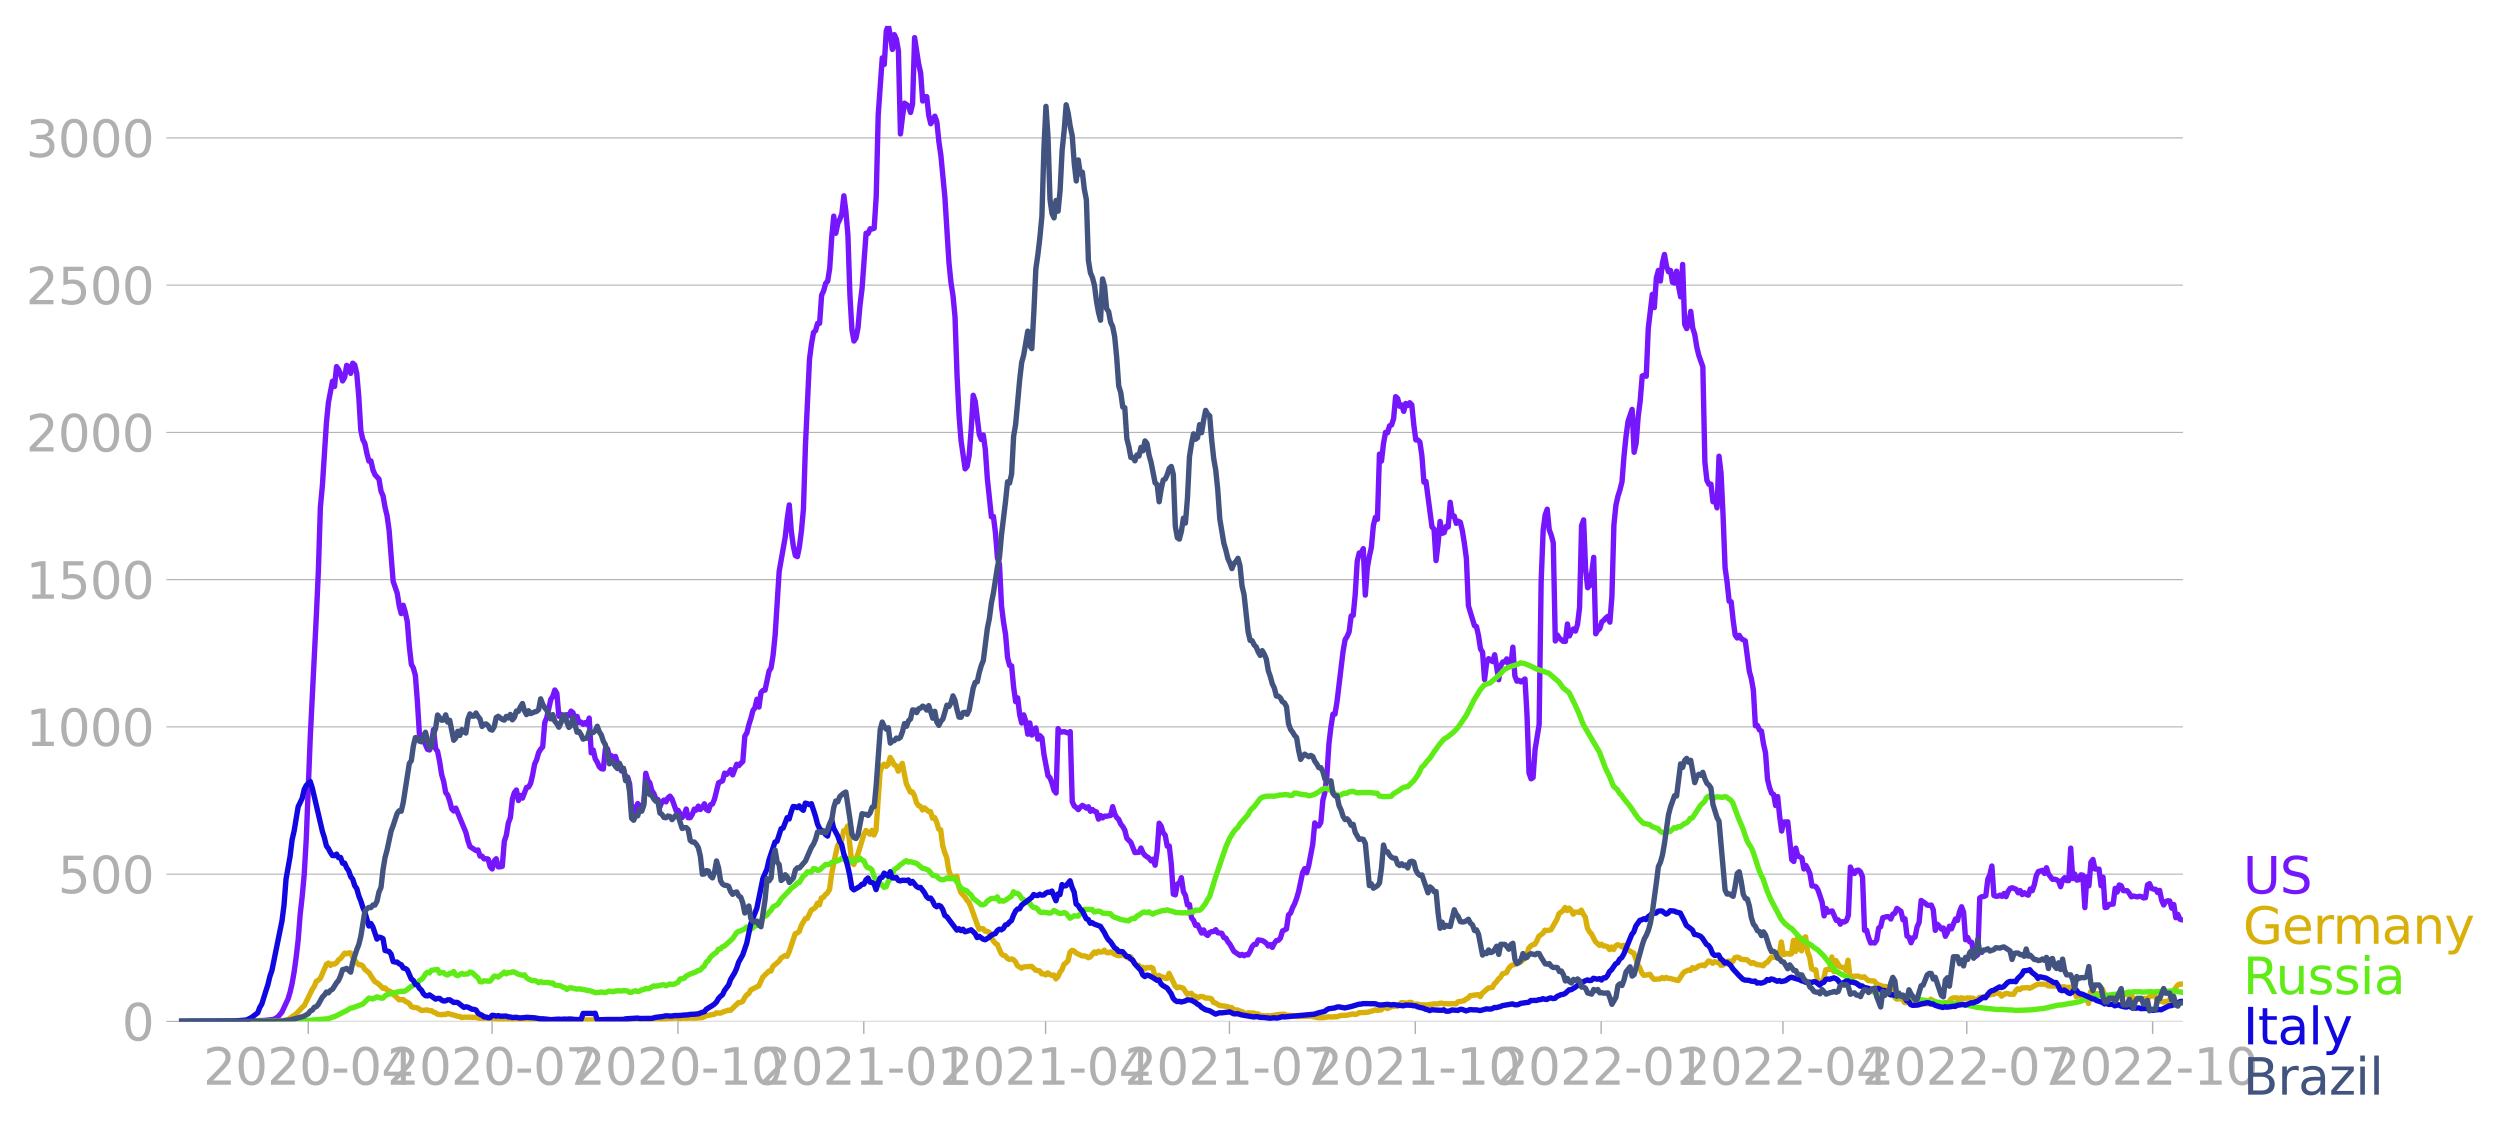 <svg xmlns:xlink="http://www.w3.org/1999/xlink" width="928.157" height="419.887" viewBox="0 0 696.117 314.916" xmlns="http://www.w3.org/2000/svg"><defs><style>*{stroke-linejoin:round;stroke-linecap:butt}</style></defs><g id="figure_1"><path d="M0 314.916h696.117V0H0v314.916z" style="fill:none" id="patch_1"/><g id="axes_1"><path d="M49.83 284.4h558V7.2h-558v277.2z" style="fill:none" id="patch_2"/><g id="matplotlib.axis_1"><g id="xtick_1"><g id="line2d_1"><defs><path id="mfd7746f17d" d="M0 0v3.5" style="stroke:#b0b0b0;stroke-width:.4"/></defs><use xlink:href="#mfd7746f17d" x="85.83" y="284.4" style="fill:#b0b0b0;stroke:#b0b0b0;stroke-width:.4"/></g><g style="fill:#b0b0b0" transform="matrix(.14 0 0 -.14 56.582 302.038)" id="text_1"><defs><path id="DejaVuSans-32" d="M1228 531h2203V0H469v531q359 372 979 998 621 627 780 809 303 340 423 576 121 236 121 464 0 372-261 606-261 235-680 235-297 0-627-103-329-103-704-313v638q381 153 712 231 332 78 607 78 725 0 1156-363 431-362 431-968 0-288-108-546-107-257-392-607-78-91-497-524-418-433-1181-1211z" transform="scale(.016)"/><path id="DejaVuSans-30" d="M2034 4250q-487 0-733-480-245-479-245-1442 0-959 245-1439 246-480 733-480 491 0 736 480 246 480 246 1439 0 963-246 1442-245 480-736 480zm0 500q785 0 1199-621 414-620 414-1801 0-1178-414-1799Q2819-91 2034-91q-784 0-1198 620-414 621-414 1799 0 1181 414 1801 414 621 1198 621z" transform="scale(.016)"/><path id="DejaVuSans-2d" d="M313 2009h1684v-512H313v512z" transform="scale(.016)"/><path id="DejaVuSans-34" d="M2419 4116 825 1625h1594v2491zm-166 550h794V1625h666v-525h-666V0h-628v1100H313v609l1940 2957z" transform="scale(.016)"/></defs><use xlink:href="#DejaVuSans-32"/><use xlink:href="#DejaVuSans-30" x="63.623"/><use xlink:href="#DejaVuSans-32" x="127.246"/><use xlink:href="#DejaVuSans-30" x="190.869"/><use xlink:href="#DejaVuSans-2d" x="254.492"/><use xlink:href="#DejaVuSans-30" x="290.576"/><use xlink:href="#DejaVuSans-34" x="354.199"/></g></g><g id="xtick_2"><use xlink:href="#mfd7746f17d" x="137.018" y="284.4" style="fill:#b0b0b0;stroke:#b0b0b0;stroke-width:.4" id="line2d_2"/><g style="fill:#b0b0b0" transform="matrix(.14 0 0 -.14 107.77 302.038)" id="text_2"><defs><path id="DejaVuSans-37" d="M525 4666h3000v-269L1831 0h-659l1594 4134H525v532z" transform="scale(.016)"/></defs><use xlink:href="#DejaVuSans-32"/><use xlink:href="#DejaVuSans-30" x="63.623"/><use xlink:href="#DejaVuSans-32" x="127.246"/><use xlink:href="#DejaVuSans-30" x="190.869"/><use xlink:href="#DejaVuSans-2d" x="254.492"/><use xlink:href="#DejaVuSans-30" x="290.576"/><use xlink:href="#DejaVuSans-37" x="354.199"/></g></g><g id="xtick_3"><use xlink:href="#mfd7746f17d" x="188.768" y="284.4" style="fill:#b0b0b0;stroke:#b0b0b0;stroke-width:.4" id="line2d_3"/><g style="fill:#b0b0b0" transform="matrix(.14 0 0 -.14 159.52 302.038)" id="text_3"><defs><path id="DejaVuSans-31" d="M794 531h1031v3560L703 3866v575l1116 225h631V531h1031V0H794v531z" transform="scale(.016)"/></defs><use xlink:href="#DejaVuSans-32"/><use xlink:href="#DejaVuSans-30" x="63.623"/><use xlink:href="#DejaVuSans-32" x="127.246"/><use xlink:href="#DejaVuSans-30" x="190.869"/><use xlink:href="#DejaVuSans-2d" x="254.492"/><use xlink:href="#DejaVuSans-31" x="290.576"/><use xlink:href="#DejaVuSans-30" x="354.199"/></g></g><g id="xtick_4"><use xlink:href="#mfd7746f17d" x="240.518" y="284.4" style="fill:#b0b0b0;stroke:#b0b0b0;stroke-width:.4" id="line2d_4"/><g style="fill:#b0b0b0" transform="matrix(.14 0 0 -.14 211.27 302.038)" id="text_4"><use xlink:href="#DejaVuSans-32"/><use xlink:href="#DejaVuSans-30" x="63.623"/><use xlink:href="#DejaVuSans-32" x="127.246"/><use xlink:href="#DejaVuSans-31" x="190.869"/><use xlink:href="#DejaVuSans-2d" x="254.492"/><use xlink:href="#DejaVuSans-30" x="290.576"/><use xlink:href="#DejaVuSans-31" x="354.199"/></g></g><g id="xtick_5"><use xlink:href="#mfd7746f17d" x="291.142" y="284.4" style="fill:#b0b0b0;stroke:#b0b0b0;stroke-width:.4" id="line2d_5"/><g style="fill:#b0b0b0" transform="matrix(.14 0 0 -.14 261.895 302.038)" id="text_5"><use xlink:href="#DejaVuSans-32"/><use xlink:href="#DejaVuSans-30" x="63.623"/><use xlink:href="#DejaVuSans-32" x="127.246"/><use xlink:href="#DejaVuSans-31" x="190.869"/><use xlink:href="#DejaVuSans-2d" x="254.492"/><use xlink:href="#DejaVuSans-30" x="290.576"/><use xlink:href="#DejaVuSans-34" x="354.199"/></g></g><g id="xtick_6"><use xlink:href="#mfd7746f17d" x="342.33" y="284.4" style="fill:#b0b0b0;stroke:#b0b0b0;stroke-width:.4" id="line2d_6"/><g style="fill:#b0b0b0" transform="matrix(.14 0 0 -.14 313.082 302.038)" id="text_6"><use xlink:href="#DejaVuSans-32"/><use xlink:href="#DejaVuSans-30" x="63.623"/><use xlink:href="#DejaVuSans-32" x="127.246"/><use xlink:href="#DejaVuSans-31" x="190.869"/><use xlink:href="#DejaVuSans-2d" x="254.492"/><use xlink:href="#DejaVuSans-30" x="290.576"/><use xlink:href="#DejaVuSans-37" x="354.199"/></g></g><g id="xtick_7"><use xlink:href="#mfd7746f17d" x="394.08" y="284.4" style="fill:#b0b0b0;stroke:#b0b0b0;stroke-width:.4" id="line2d_7"/><g style="fill:#b0b0b0" transform="matrix(.14 0 0 -.14 364.832 302.038)" id="text_7"><use xlink:href="#DejaVuSans-32"/><use xlink:href="#DejaVuSans-30" x="63.623"/><use xlink:href="#DejaVuSans-32" x="127.246"/><use xlink:href="#DejaVuSans-31" x="190.869"/><use xlink:href="#DejaVuSans-2d" x="254.492"/><use xlink:href="#DejaVuSans-31" x="290.576"/><use xlink:href="#DejaVuSans-30" x="354.199"/></g></g><g id="xtick_8"><use xlink:href="#mfd7746f17d" x="445.83" y="284.4" style="fill:#b0b0b0;stroke:#b0b0b0;stroke-width:.4" id="line2d_8"/><g style="fill:#b0b0b0" transform="matrix(.14 0 0 -.14 416.582 302.038)" id="text_8"><use xlink:href="#DejaVuSans-32"/><use xlink:href="#DejaVuSans-30" x="63.623"/><use xlink:href="#DejaVuSans-32" x="127.246"/><use xlink:href="#DejaVuSans-32" x="190.869"/><use xlink:href="#DejaVuSans-2d" x="254.492"/><use xlink:href="#DejaVuSans-30" x="290.576"/><use xlink:href="#DejaVuSans-31" x="354.199"/></g></g><g id="xtick_9"><use xlink:href="#mfd7746f17d" x="496.455" y="284.4" style="fill:#b0b0b0;stroke:#b0b0b0;stroke-width:.4" id="line2d_9"/><g style="fill:#b0b0b0" transform="matrix(.14 0 0 -.14 467.207 302.038)" id="text_9"><use xlink:href="#DejaVuSans-32"/><use xlink:href="#DejaVuSans-30" x="63.623"/><use xlink:href="#DejaVuSans-32" x="127.246"/><use xlink:href="#DejaVuSans-32" x="190.869"/><use xlink:href="#DejaVuSans-2d" x="254.492"/><use xlink:href="#DejaVuSans-30" x="290.576"/><use xlink:href="#DejaVuSans-34" x="354.199"/></g></g><g id="xtick_10"><use xlink:href="#mfd7746f17d" x="547.643" y="284.4" style="fill:#b0b0b0;stroke:#b0b0b0;stroke-width:.4" id="line2d_10"/><g style="fill:#b0b0b0" transform="matrix(.14 0 0 -.14 518.395 302.038)" id="text_10"><use xlink:href="#DejaVuSans-32"/><use xlink:href="#DejaVuSans-30" x="63.623"/><use xlink:href="#DejaVuSans-32" x="127.246"/><use xlink:href="#DejaVuSans-32" x="190.869"/><use xlink:href="#DejaVuSans-2d" x="254.492"/><use xlink:href="#DejaVuSans-30" x="290.576"/><use xlink:href="#DejaVuSans-37" x="354.199"/></g></g><g id="xtick_11"><use xlink:href="#mfd7746f17d" x="599.393" y="284.4" style="fill:#b0b0b0;stroke:#b0b0b0;stroke-width:.4" id="line2d_11"/><g style="fill:#b0b0b0" transform="matrix(.14 0 0 -.14 570.145 302.038)" id="text_11"><use xlink:href="#DejaVuSans-32"/><use xlink:href="#DejaVuSans-30" x="63.623"/><use xlink:href="#DejaVuSans-32" x="127.246"/><use xlink:href="#DejaVuSans-32" x="190.869"/><use xlink:href="#DejaVuSans-2d" x="254.492"/><use xlink:href="#DejaVuSans-31" x="290.576"/><use xlink:href="#DejaVuSans-30" x="354.199"/></g></g></g><g id="matplotlib.axis_2"><g id="ytick_1"><path d="M49.83 284.4h558" clip-path="url(#pcc01b91dc2)" style="fill:none;stroke:#b0b0b0;stroke-width:.3;stroke-linecap:square" id="line2d_12"/><g id="line2d_13"><defs><path id="m9ccff9cb43" d="M0 0h-3.5" style="stroke:#b0b0b0;stroke-width:.3"/></defs><use xlink:href="#m9ccff9cb43" x="49.83" y="284.4" style="fill:#b0b0b0;stroke:#b0b0b0;stroke-width:.3"/></g><use xlink:href="#DejaVuSans-30" style="fill:#b0b0b0" transform="matrix(.14 0 0 -.14 33.922 289.719)" id="text_12"/></g><g id="ytick_2"><path d="M49.83 243.4h558" clip-path="url(#pcc01b91dc2)" style="fill:none;stroke:#b0b0b0;stroke-width:.3;stroke-linecap:square" id="line2d_14"/><use xlink:href="#m9ccff9cb43" x="49.83" y="243.399" style="fill:#b0b0b0;stroke:#b0b0b0;stroke-width:.3" id="line2d_15"/><g style="fill:#b0b0b0" transform="matrix(.14 0 0 -.14 16.108 248.718)" id="text_13"><defs><path id="DejaVuSans-35" d="M691 4666h2478v-532H1269V2991q137 47 274 70 138 23 276 23 781 0 1237-428 457-428 457-1159 0-753-469-1171Q2575-91 1722-91q-294 0-599 50Q819 9 494 109v635q281-153 581-228t634-75q541 0 856 284 316 284 316 772 0 487-316 771-315 285-856 285-253 0-505-56-251-56-513-175v2344z" transform="scale(.016)"/></defs><use xlink:href="#DejaVuSans-35"/><use xlink:href="#DejaVuSans-30" x="63.623"/><use xlink:href="#DejaVuSans-30" x="127.246"/></g></g><g id="ytick_3"><path d="M49.83 202.399h558" clip-path="url(#pcc01b91dc2)" style="fill:none;stroke:#b0b0b0;stroke-width:.3;stroke-linecap:square" id="line2d_16"/><use xlink:href="#m9ccff9cb43" x="49.83" y="202.399" style="fill:#b0b0b0;stroke:#b0b0b0;stroke-width:.3" id="line2d_17"/><g style="fill:#b0b0b0" transform="matrix(.14 0 0 -.14 7.2 207.717)" id="text_14"><use xlink:href="#DejaVuSans-31"/><use xlink:href="#DejaVuSans-30" x="63.623"/><use xlink:href="#DejaVuSans-30" x="127.246"/><use xlink:href="#DejaVuSans-30" x="190.869"/></g></g><g id="ytick_4"><path d="M49.83 161.398h558" clip-path="url(#pcc01b91dc2)" style="fill:none;stroke:#b0b0b0;stroke-width:.3;stroke-linecap:square" id="line2d_18"/><use xlink:href="#m9ccff9cb43" x="49.83" y="161.398" style="fill:#b0b0b0;stroke:#b0b0b0;stroke-width:.3" id="line2d_19"/><g style="fill:#b0b0b0" transform="matrix(.14 0 0 -.14 7.2 166.717)" id="text_15"><use xlink:href="#DejaVuSans-31"/><use xlink:href="#DejaVuSans-35" x="63.623"/><use xlink:href="#DejaVuSans-30" x="127.246"/><use xlink:href="#DejaVuSans-30" x="190.869"/></g></g><g id="ytick_5"><path d="M49.83 120.397h558" clip-path="url(#pcc01b91dc2)" style="fill:none;stroke:#b0b0b0;stroke-width:.3;stroke-linecap:square" id="line2d_20"/><use xlink:href="#m9ccff9cb43" x="49.83" y="120.397" style="fill:#b0b0b0;stroke:#b0b0b0;stroke-width:.3" id="line2d_21"/><g style="fill:#b0b0b0" transform="matrix(.14 0 0 -.14 7.2 125.716)" id="text_16"><use xlink:href="#DejaVuSans-32"/><use xlink:href="#DejaVuSans-30" x="63.623"/><use xlink:href="#DejaVuSans-30" x="127.246"/><use xlink:href="#DejaVuSans-30" x="190.869"/></g></g><g id="ytick_6"><path d="M49.83 79.396h558" clip-path="url(#pcc01b91dc2)" style="fill:none;stroke:#b0b0b0;stroke-width:.3;stroke-linecap:square" id="line2d_22"/><use xlink:href="#m9ccff9cb43" x="49.83" y="79.396" style="fill:#b0b0b0;stroke:#b0b0b0;stroke-width:.3" id="line2d_23"/><g style="fill:#b0b0b0" transform="matrix(.14 0 0 -.14 7.2 84.715)" id="text_17"><use xlink:href="#DejaVuSans-32"/><use xlink:href="#DejaVuSans-35" x="63.623"/><use xlink:href="#DejaVuSans-30" x="127.246"/><use xlink:href="#DejaVuSans-30" x="190.869"/></g></g><g id="ytick_7"><path d="M49.83 38.396h558" clip-path="url(#pcc01b91dc2)" style="fill:none;stroke:#b0b0b0;stroke-width:.3;stroke-linecap:square" id="line2d_24"/><use xlink:href="#m9ccff9cb43" x="49.83" y="38.396" style="fill:#b0b0b0;stroke:#b0b0b0;stroke-width:.3" id="line2d_25"/><g style="fill:#b0b0b0" transform="matrix(.14 0 0 -.14 7.2 43.715)" id="text_18"><defs><path id="DejaVuSans-33" d="M2597 2516q453-97 707-404 255-306 255-756 0-690-475-1069Q2609-91 1734-91q-293 0-604 58T488 141v609q262-153 574-231 313-78 654-78 593 0 904 234t311 681q0 413-289 645-289 233-804 233h-544v519h569q465 0 712 186t247 536q0 359-255 551-254 193-729 193-260 0-557-57-297-56-653-174v562q360 100 674 150t592 50q719 0 1137-327 419-326 419-882 0-388-222-655t-631-370z" transform="scale(.016)"/></defs><use xlink:href="#DejaVuSans-33"/><use xlink:href="#DejaVuSans-30" x="63.623"/><use xlink:href="#DejaVuSans-30" x="127.246"/><use xlink:href="#DejaVuSans-30" x="190.869"/></g></g></g><path d="m49.83 284.4 19.688-.082 2.812-.152 1.125-.012 1.125-.117 1.688-.211 1.124-.668 1.126-1.37 1.687-3.632.563-1.874.562-2.413.563-3.198.562-4.042.563-4.873.562-7.146.563-5.002.562-6.092.563-9.793 1.124-28.536 1.688-33.75.563-12.37.562-17.888.563-6.033 1.124-17.49.563-5.67 1.125-5.834.563 1.465.562-5.53.563.809.562 1.288.563 1.886.562-.984.563-3.338.562.351.563 1.863.562-2.823.563.468.562 2.39.563 6.466.562 9.372.563 2.565.562 1.066.563 2.765.562 2.155.563-.046.562 2.483.563 1.359 1.124 1.242.563 3.35.563 1.3.562 3.187.563 2.366.562 4.03 1.125 14.21 1.125 3.256.563 3.538.562 2.179.563-2.296.562 1.92.563 2.637.562 6.876.563 4.967.562 1.066.563 2.062.562 7.286.563 9.079.562.21 1.688 3.995.562.188.563-1.957.562-3.725.563 5.295.562.797.563 2.8.562 3.631.563 1.91.562 3.104.563.726.562 1.664.563 2.19.562.55.563-.796 2.812 6.795.563 2.249.562 1.675 1.688 1.09.562-.153.563 1.71.562.024.563.75.562-.047.563.093.562 2.133.563.62.562-2.237.563-.598.562 2.25h.563l.562-.164.563-6.97.562-1.652.563-3.444.562-1.453.563-5.213.562-1.78.563-.715.562 2.929.563-1.418.562.738 1.125-2.975.563-.094.562-1.007.563-2.367.562-3.034.563-1.195.562-2.015.563-.925.562-.656.563-6.76.562-1.358 1.125-5.06.563-.926.562-1.722.563.902.562 6.396.563-.504.562.2.563 1.276.562-1.394.563.305.562-1.3.563.444.562 2.11.563-1.09.562 1.757.563-.164.562.62.563-.491.562.562.563-1.804.562 9.664.563-.773.562 2.46.563.937.562 1.266.563.515.562.105.563-5.564.562-.082.563 1.992.562-.059.563.773.562-.562.563 1.792 1.125 2.25.562-.317.563 1.968.562.07.563 1.851.562 6.959.563-.55.562 1.323.563-2.226 1.125 1.125.562-1.148.563-8.411.562 1.968.563.703.562 2.155.563.855.562 1.511.563.13.562 2.002.563-1.382.562-.48.563.504.562-1.137.563-.457.562.82 1.125 3.21.563-.07 1.125 1.968.562-.762.563-1.581.562 2.425.563-.035.562-.902.563-1.465.562.27.563-1.101.562.937.563-.621.562-.96.563 1.58.562.34.563-1.651.562-.223.563-1.359 1.125-4.545 1.125-.55.562-2.132.563.363.562-.516.563-.832.562 1.465 1.125-2.952.563.386.562-.667.563-.492.562-7.064.563-.89.562-2.285.563-1.745.562-2.18.563-.784.562-2.39.563 2.179.562-4.053.563-.586.562-.07 1.125-5.33.563-.89.562-3.574.563-5.54 1.125-17.783 1.687-9.512.563-5.155.562-3.795.563 7.321.562 4.147.563 2.613.562.316.563-2.753.562-4.381.563-6.092.562-17.817 1.125-23.921.563-4.335.562-3.116.563-.515.562-2.003.563-.036.562-7.813.563-1.23.562-2.085.563-.633.562-3.561.563-8.599.562-5.904.563 4.745.562-2.706.563-1.172.562-1.534.563-5.002.562 4.346.563 6.548.562 16.763.563 9.665.562 3.104.563-.843.562-2.859.563-6.349.562-4.58 1.125-15.381.563.093.562-1.335.563.059.562-.2.563-8.762.562-22.855 1.125-15.815.563 1.816.562-9.395.563-1.347.562 2.589.563 3.971.562-4.1.563 1.289.562 3.256.563 23.078.562-4.768.563-3.784 1.125.773.562 1.804.563-2.366.562-18.462 1.125 7.322.562 2.495.563 7.825.563-1.23.562.023.563 5.202.562 2.33.563-.936.562-1.16.563 1.523.562 5.506.563 3.854 1.125 11.785 1.125 18.098.562 5.565.563 3.631.562 5.893.563 16.295.562 11.187.563 7.064 1.125 7.802.562-.68.563-3.08.562-7.229.563-9.488.562 1.687 1.125 9.172.563 1.44.562-1.253.563 4.054.562 8.118 1.125 10.601.563-.082.562 4.51.563 7.03.562 1.791.563 11.563.562 4.486.563 3.433.562 6.466.563 2.179.562.14.563 5.952.562 4.006.563-1.043.562 4.674.563 2.308.562-2.25.563 1.77.562 3.608.563-3.128.562 3.35.563-1.558.562-.398.563 3.104.562-.96.563.62.562 4.581 1.125 5.963.563.574.562 1.511.563 2.003.562.715.563-17.935.562 1.019 1.125-.176 1.125.387.563-.387.562 19.505.563 1.23.562.387.563.597.562-.68.563-.503.562.316.563.457.562-.387.563 1.254.562-.48.563.48.562.176.563 2.003.562-1.008.563.668.562-.48.563.011 1.125-.222.562-2.437.563 1.992.562 1.03.563.54.562 1.288.563.703.562.984.563 2.273 1.125 1.136 1.125 2.835 1.125-.07.562-1.184.563 1.312.562.738 1.125.762.563.75.562-.457.563 1.663.562-3.877.563-7.802.562.796.563 1.875.562.667.563 3.046.562-.035.563 4.967.562 8.423.563.199.562-3 .563-.257.562-1.511.563 3.9.562 1.008.563 2.671.562-.105.563 3.702.562.68.563 1.417.562-.164 1.125 2.296.563-.867.562 1.148.563.386.562-.82.563-.246.562-.035.563-.492.562.844 1.125.152.563 1.171.562.176.563 1.007.562.68 1.125 2.003 1.688 1.136.562-.304.563.375.562-.317.563.059.562-.949.563-1.335.562-.61.563-.023.562-1.23 1.125.176.563.304.562.434.563.785.562-.41.563.796.562-1.148.563-.75.562-.082.563-.609.562-1.968 1.125-.585.563-3.913.562-.457.563-1.523.562-1.09.563-1.499.562-1.91 1.125-5.318.563-1.066.562 1.137.563-2.015 1.125-5.94.562-5.927.563.855.562-.047.563-.949.562-6.15.563-2.202.562-4.686.563-8.832.562-4.721.563-3.562h.562l.563-3.467 1.687-13.999.563-3.257.562-.89.563-1.3.562-4.405.563-.176.562-5.751.563-9.302.562-2.33.563-.024.562-1.172.563 12.933.562-7.59.563-3.187.562-2.53.563-6.104.562-2.237.563.527.562-18.146.563 1.945.562-4.874.563-3.104.562.082.563-1.921.562-.246.563-1.757.562-6.115.563.504.562 2.167.563-.375.562 1.792.563-2.19.562.574.563-.785.562.597.563 5.623.562 4.135.563.024.562.562.563 3.854.562 7.322.563-.211 1.687 12.687.563.574.562 8.774.563-4.721.562-6.174.563 3.315.562-.199.563-1.722.562.153.563-6.865.562 3.854.563-.023.562 2.026.563-.609.562.293.563 2.343.562 3.502.563 4.218.562 13.178 1.688 5.565.562.258.563 2.506.562 3.714.563.878.562 7.662.563-4.557.562-1.265 1.125.808.563-1.898 1.125 6.947.562-3.866.563-1.078.562-.011.563-.844.562 1.523.563.34.562-5.12.563 8.002.562 1.452.563-.21.562.41 1.125-.797.563 9.992.562 16.178.563 1.617.562-.34.563-7.825 1.125-6.912.562-39.841.563-14.327.562-4.24.563-1.582.562 5.728.563 1.5.562 2.109.563 27.341.562-1.652.563.879 1.125.902h.562l.563-4.838.562 3.315.563-1.3.562-.644.563.585.562-1.85.563-4.651.562-22.832.563-1.616.562 13.764.563 5.12.562-.586.563-3.444.562-4.429.563 21.286.562-.973.563-.48.562-1.863.563-.421.562-.668.563-.457.562 1.617.563-7.1.562-19.996.563-5.494.562-2.495.563-1.769.562-2.237.563-7.24.562-5.424.563-4.182 1.125-3.292.562 11.926.563-2.542.562-7.38.563-4.358.562-6.947.563-.246.562.305.563-13.355 1.125-9.442.562 3.679.563-8.26.562-2.084.563 2.952.562-5.026.563-2.366.562 3.21.563 1.593.562-.352.563 3.304.562.21.563-3.315.562 4.183.563 2.963.562-9.02.563 16.658.562 1.207.563-1.36.562-3.431.563 4.65.562 1.78.563 3.492.562 2.33 1.125 3.176.563 26.533.562 5.072.563 1.101.562-.035.563 4.885.562-.855.563 2.565.562-14.361.563 4.72.562 11.727.563 14.608.562 4.03.563 5.283.562.152.563 5.201.562 4.089.563.796.562-.738.563.937 1.125.598 1.125 8.493.562 2.05.563 3.21.562 9.887.563-.07.562 1.23.563.327.562 3.585.563 2.437.562 7.415.563 2.296.562 1.57.563.316.562 3.104.563-2.495.562 5.53.563 4.064.562-2.483 1.125-.07 1.125 10.554.563.48.562-3.713.563 2.25.562.151.563.364.562 3.034.563-.96.562 1.03.563 1.277.562 3.385.563.024.562.21.563.914 1.125 3.374.562 3.807.563-2.05.562 1.043.563-.246.562-.106 1.125 2.601.563-.129.562 1.207.563-.715.562.106.563-.34.562-1.511.563-13.448.562 1.312.563.492.562-.856.563-.082.562.469.563 1.43.562 14.853.563-.023.562 2.038.563 1.5.562-.083.563.094.562-.808.563-3.362.562-.387.563-2.472 1.125-.304.562.023.563.621.562-1.359.563-.246.562-1.335 1.125.785.563 2.378.562-.281.563 4.803.562.34.563 1.534.562-1.37.563-.2.562-2.835.563-1.265.562-6.103 1.125.75.563.55.562.059.563-.082.562 1.3.563 5.74.562-1.71.563.562.562.797.563-.293.562 2.296.563-1.078.562-1.722.563.726 1.125-2.752.562.398.563-2.39.562-1.406.563 1.5.562 7.696.563-.656.562 1.218.563.153.562 2.577.563 1.335.562-.48.563-15.803.562-.34.563-.046.562-.27.563-4.58.562-1.207.563-2.436.562 8.188.563.246.562-.047.563-.28.562.339.563-.785.562.867.563-1.441.562-.832.563-.21 1.125.444.562.961.563-.61.562 1.114.563-.527.562.468.563.223.562-1.734.563.469.562-1.664.563-2.565.562-1.078 1.125-.34.563.855.562-1.581.563 1.757 1.125 1.476.562-.058.563.175.562.363.563 1.57.562-1.898.563-.609.562.785.563.024.562-9.044.563 8.458.562-1.242.563 1.675.562-.082.563-1.359.562.082.563 9.032.562-8.586.563 2.506.562-6.56.563-.761.562 2.647 1.125.047.563 4.604.562-2.378.563 8.47.562-.094.563-.797 1.125-.082.562-4.37.563 1.02.562-1.968.563.222.562 1.348 1.125.035.563.75.562.937.563-.223 1.125.246.562-.176.563.082.562.387.563-.07.562-3.573.563-.34.562 1.324.563.21.562.047.563.89.562-.585.563 2.73.562 1.323.563-.972.562-.187.563.058.562 2.003.563-1.03.562 3.666.563-.925.562 1.347.563.176.562.035h0" clip-path="url(#pcc01b91dc2)" style="fill:none;stroke:#7516fd;stroke-width:1.5;stroke-linecap:square" id="line2d_26"/><path d="m49.83 284.4 25.875-.094 1.125-.023 1.688-.059 1.687-.328 2.25-1.581 1.125-1.172.563-.656.562-.41 2.25-4.627.563-.808.562-1.406.563-.304.562-.528 1.688-3.889.562-.351.563.644.562-.398.563.035.562-.363.563-.809.562-.386 1.125-1.476.563.187.562-.28.563.046.562 1.171 1.125 1.582.563.515h.562l.563.363.562.926 1.125.89 1.125 1.77.563.784.562.281.563.434 1.124 1.124.563-.105.563.562 1.124.515.563.75.563.398 1.124 1.078 1.126-.07.562.515.563.211.562.375.563.867.562.176 1.125.152 1.125.738 1.688-.164.562.234.563-.011.562.398.563.21.562.376 1.125.152.563-.129.562.059.563-.305 1.687.457 1.125.363.563.023.562.328.563-.14 3.375.07 1.125.281.562-.058 1.125.011 1.688.047 3.937.235h1.125l2.25.082 1.125.164 3.938.082 1.687-.13 3.938.13 1.687-.2 1.688-.082.562-.093 2.25.222.563-.07 1.125.082 6.75.082.562.07 2.813-.164 5.625.14 5.625-.198 1.125-.281 2.812-.164 1.125.164.563-.118h1.687l2.25-.023 1.125-.117.563-.012 1.125-.515 1.687-.352.563-.07.562-.398 1.125.082 1.125-.48 1.125-.364.563.059 2.25-2.19h.562l.563-.294.562-1.042.563-.773.562-.34.563-1.043 2.25-1.148 1.125-2.425 1.687-1.687.563.012.562-1.324 1.688-1.429.562-.89 1.125-.691.563.21.562-1.23 1.688-5.025.562-.234.563-.41.562-1.628 1.125-1.957.563-.07 1.125-2.355.562-.257.563-.41.562-1.207.563.457.562-1.945.563-.152.562-.773.563-.48.562-.903.563-4.24 1.125-5.541.562-2.413.563-1.031.562-.445.563-2.706.562-.118.563-1.218 1.125 10.11.562.62 1.125-2.846 1.688-5.506.562-1.124 1.125 1.054.563-1.078.562 1.289.563-1.242 1.125-16.19.562-1.792.563-.48.562.62.563-.48.562-2.038.563.879.562 1.206.563.235.562 1.51 1.125-2.178 1.125 5.682 1.125 2.307.563-.035.562 1.008.563 1.944.562.844.562.234.563.996.563-.586 1.125.984.562.082.563 1.816.562-.188.563 1.23.562 1.968.563.2.562 4.451.563 1.898.562 1.405.563 3.503.562 1.617.563.152.562.492.563-.55.562 2.963.563 1.547 1.125 1.276.562.856.563.632.562 1.324 1.688 4.697.562 1.418.563-.14.562.023.563.667.562.047.563.305.562 1.523 1.125 1.523.563.304 1.125 2.59.562.444.563.14.562.715.563.305.562-.152.563.199.562.597.563 1.101 1.125.68.562-.34 2.25-.176 1.125 1.09 1.125.187.563.82.562-.011.563.316.562-.574.563.433.562.258.563-.082.562 1.054.563-.574.562-1.23.563-.75.562-1.475.563-.422.562-.574.563-2.39.562-.515.563.152.562.574 1.688.832.562-.035.563.128.562.399.563-.211 1.125-1.406.562.375.563-.55.562.222.563-.059.562-.48.563.633.562.117.563-.281 1.125.656 1.125.421.562-.07.563-.199 1.687.925.563-.328.562 1.102 1.125 1.37.563-.117.562.726.563-.187.562.48.563-.422.562.082.563-.128.562.246.563 2.202.562.164.563-.375.562.398.563.082.562.305.563.082.562-1.406 1.125 2.273.563 1.242.562.48.563-.211 1.125.316 1.125 1.687 1.125-.27.562.657.563.14.562.55.563-.35.562-.13.563.13.562.35 1.125.024.563.188.562 1.007.563.14 1.125.704 2.25.292.562.352.563-.082.562.61 1.125.093.563.304.562.094.563.375.562.234.563-.222 1.687.058.563.235.562-.012.563.363.562.152 1.125.047.563-.094.562.106 2.25-.387 1.688-.093.562.246 2.25.187.563.223 1.687-.036 2.25-.082 2.25.446 1.125-.012 1.688-.258.562.07 1.125-.07h.563l1.125-.363 1.687-.059 1.688-.386.562.187.563-.14.562-.363 2.25-.094 1.688-.457.562-.246.563.152 1.125-.152.562-.562.563-.211.562.41.563-.211.562-.352.563-.011.562-.153.563.141 1.125-1.078 1.125.13.562.034.563-.234.562.047.563.562 1.125-.14.562.222 2.25.047.563-.152.562.011.563-.175 1.125.023.562-.187.563-.047.562.246.563-.117.562.082 1.688-.035.562.058.563-.597 1.687-.281.563-.469.562-.258.563-.69 2.25-.294.562.55.563-.936 1.687-1.453 1.125-.164.563-1.03.562-.493.563-.82.562-.433.563-1.008 1.125-.328.562-1.124.563-.68.562-.34.563-.117 1.687-.69 1.125-.996.563-1.02.562-1.827.563-.644.562-.34.563-.129.562-.925.563-1.3 1.125-.82.562-.88.563.118 1.125-.223 1.687-2.952.563-1.546 1.125-.855.562-.867.563.867.562-.668.563.55.562 1.125.563-.562.562-.035.563.129.562-.668.563 1.136.562.785.563 3.01.562 1.078.563.586 1.125 2.179 1.125 1.043.562-.317.563.492.562.012.563.187.562.797.563-.703.562.691.563-.984.562-.363.563.188.562.398.563-.445.562 1.488.563-.258 1.125.738.562.258 1.125 3.21.563.96.562 1.359.563.656 1.687-.305.563.855.562.54 1.688-.094.562-.387.563.305.562-.352.563.281h.562l1.125.328 1.125.27 1.125-1.758.563-.656 1.125-.503.562.082.563-.773.562.292.563-.269.562-.445 1.125-.316.563.234 1.125-1.347.562.21.563.446.562-.469.563.188.562-.024.563.832.562-.024.563-.28.562-.762.563-.059 1.125.07.562-1.042.563-.152.562.093.563.492 1.687.141 1.125 1.007.563-.222 1.125.597 1.125.082.562.223.563-.703.562-.258 1.125-1.394 1.125-.082.563-.503.562-.223.563-3.468.562 3.527 1.125-.352.563.234.562-.105.563-3.749.562 3.07.563-3.773.562 3 .563.609.562-3.386.563-.527.562 4.194.563 1.429.562 3.28.563.27.562.023.563 3.303.562.153.563-.164.562-.902.563-2.402.562-.129.563.059.562-3.48.563 4.077.562-3.104 1.125 1.757 1.125.234.563.75.562-2.823.563 4.756h.562l.563-.293 1.125-.059.562.258.563.117.562-.164 1.125 1.055 1.688.129.562.667.563.375.562.152.563.282 1.125.058.562.656.563.188.562.34.563 1.745.562.55 1.125-.093.563.269.562.785.563.058.562-1.042 1.125.094.563.023.562 1.57.563-.633.562.48.563-.175 1.687-.059.563-1.23.562.387.563.199.562 1.02.563.222 1.125.011.562-.878.563.093.562-.292.563-.832.562-.305h1.125l.563.809.562-.832 1.125.246.563-.223 1.687.094.563.62.562-.292.563-.55 1.687-.07.563-.739.562.211.563-.433.562.187.563-.351 1.125.093.562.738 1.125-.75.563.024.562.21h1.125l.563-.995.562-.527.563.234.562-.468 1.688-.094.562.187 1.688-.89.562-.281 2.25.059.563.456 1.687.024h.563l1.125.597.562-.363.563-.023.562.187 1.688-.07.562.527.563 2.155.562-.433.563.234h1.125l.562.317.563 1.722.562-3.175.563.68.562-.223h1.125l.563.234.562-1.406.563 1.804 1.125.785 1.687.106.563.129.562-1.324 1.125-.047h1.125l.563-.656.562.223.563 1.452.562.281 1.688-.023.562.328.563-.562.562.14.563-.55.562-.305h1.125l.563 1.382.562.117.563-.035.562.27.563-.153h1.125l.562-2.167 1.688-2.32.562-.362h1.125" clip-path="url(#pcc01b91dc2)" style="fill:none;stroke:#d8b009;stroke-width:1.5;stroke-linecap:square" id="line2d_27"/><path d="m49.83 284.4 34.875-.094 1.688-.222 5.062-.422 1.125-.445.563-.129 3.374-1.699 1.126-.68.562-.093 2.813-1.03 1.687-1.676 1.125.246 1.125-.597 1.125.375.563-.024.562-.597.563-.352 1.124-.351 2.813-.598.563.036.562-.094 1.688-1.289.562-.234.563-.691.562-.012.563-.691.562-.305.563-.55.562-.96.563-.493.562.176.563-.75 1.687-.21.563 1.03.562-.187.563.047.562.515.563.129.562-.457.563-.047.562-.457.563.973.562.175 1.125-.62.563.257.562-.117.563.023.562-.55.563.117 1.125 1.03.562.47.563 1.066.562.058.563-.316 1.125.117.562-.012 1.125-1.37h.563l.562.246 1.125-.879.563-.515.562.503.563-.34.562.024.563-.246.562.047 1.125.632 1.125.293.563-.14.562.773.563.41 1.125.48.562-.105.563.234.562.387.563-.281.562.21 1.688.024.562.222.563-.093.562.597 1.688.211.562.34.563.164.562.492.563-.399.562-.07 1.688.387.562-.094 1.688.281.562.188.563.011 1.125.328.562.281 1.125-.082.563-.128.562.128.563.012 1.125-.363 1.125.164.562-.21 1.125-.06.563.07.562-.128 1.125.105.563.387.562.012.563-.305.562-.152.563.199.562-.094.563-.351.562-.07.563-.34.562.129.563-.188 1.125-.644.562.14.563-.175.562-.059.563-.175.562-.047.563.304 1.125-.527.562.129.563-.023 1.125-.563.562-.925 1.125-.152.563-.645 1.125-.574 1.687-.62.563-.387.562-.094.563-.656.562-.457.563-1.136.562-.375.563-.972 1.125-.996.562-.328.563-.914.562-.058.563-.598.562-.199 2.25-2.062 1.125-1.675.563-.363.562-.129 1.125-.597.563-.492.562.82.563-.211.562-.363.563-.504.562-.187.563-.07.562-.493.563-1.64 1.125-.656.562-.785.563-.527.562-.96 1.125-.586.563-.633.562-.96 2.25-2.331.563-.68 1.125-.832.562-.644.563-.117 1.125-1.851.562-.328.563-.82 1.125.082.562-.972.563.082.562.398.563-.07 1.687-1.558.563.058.562-.14.563-.445.562-.293.563-.012 1.125-.445.562-.457.563.152.562.563.563-.586.562.597.563.235.562-.504 1.125.058.563-.574.562.527.563.282.562 1.37.563.54.562.07.563.527.562 1.804 1.125 2.061.563-.222 1.125 1.195.562-.188.563-1.452.562-.727 1.125-2.612 1.125-.691.563-.633.562-.316.563-.504.562-.28.563.386.562-.13 1.688.458 1.124.925.563.48.563.059 1.125.48 1.125 1.394 1.125.211.562.621.563.34.562.082.563-.13.562-.397.563.222 1.125-.047.562.153 1.688 2.46.562.41 1.125.421.563.656.562.446.563.948 1.125.867 1.125.914.562.047.563-.258.562-.761 1.125-.75.563-.023.562.105.563-.539.562 1.207.563-.176.562.187.563-.28 1.125-.75.562-.34.563-1.254.562.446h.563l.562.456.563.961.562.258.563.527 1.125.527.562.761.563.446.562.046.563.422.562.762.563.175.562-.105 1.688.281.562-.223.563-.538.562.257.563.387.562.199.563-.047.562-.21.563.198 1.125 1.383 1.125-.68 1.125.082.562-.585.563-.809.562-.492 2.25.07.563.668 1.125-.257.562.14.563.422 2.25.187.562.645.563.328 1.125.351.562.27 2.25.398.563-.48.562-.211.563.035.562-.68.563-.246 1.125-.82.562-.058.563.187.562-.246.563.387.562.246.563-.34 2.25-.691.562.047.563-.223 1.125.352.562.093.563.305 2.25.105.562-.07.563.129.562-.234 1.125-.106.563-.48 1.125.035.562-.398 1.125-1.465.563-1.077.562-.797 1.688-5.447 2.812-8.306 1.125-2.589 1.125-1.792.563-.691.562-.48.563-.973 2.25-2.553.562-1.043.563-.68.562-.48 1.688-2.26.562-.422 1.125-.293 1.688-.047.562.058 1.688-.386.562.047.563-.14 1.125.081.562.176.563-.059.562-.62h.563l1.125.327 1.687.188.563.222.562-.023 1.125-.375 1.125-.632 1.125-.844.563-.187.562.058.563.235 1.125.62.562.633.563.281.562.129.563-.082.562-.363.563-.152.562.023.563-.375 1.125-.152 1.125.398 1.687-.07h2.25l.563.14 1.125.047.562.75 1.125.2 1.688-.036.562-.082.563-.644 1.125-.691.562-.328.563-.457.562-.305.563-.176.562-.035 1.688-1.616 1.125-1.547.562-1.019.563-1.253.562-.434 1.125-1.464.563-.539 1.125-1.734 1.687-2.33 1.125-1.325 1.125-.667 1.688-1.36 1.125-1.23 2.25-3.28 1.125-2.202 1.125-2.237 1.687-2.753 1.125-1.37 1.688-.575 2.25-1.98.562-.515 1.125-1.265 1.688-.785 1.687-.48 1.125-.55 1.125.222 1.688.68 1.687.843 3.375 1.171 2.813 2.449 1.125 1.581 1.687 1.37 1.688 3.421 1.125 2.519 1.125 2.929 4.5 7.65 1.687 4.497 1.125 2.285 1.125 2.776 1.125.984.563 1.008.562.492.563.878 1.687 2.05 2.25 3.315 1.125 1.172.563.457.562.058 1.125.258.563.515 1.125.422.562.152.563.692.562.351.563.2.562-.294 1.125-.14 1.125-1.055.563.141.562-.445.563.082 1.125-.902.562-.152.563-.516.562-.843.563-.059 2.25-3.502 1.125-1.09.562-1.054.563-.41.562.304 1.125.082.563-.246 1.687.164.563-.21.562.117.563.515.562.316.563.75 1.687 4.557 1.125 2.6 1.125 3.316.563 1.078.562.808.563 1.206 1.687 5.167.563 1.429.562 1.007 1.125 3.374 1.125 2.6 2.813 5.296 1.125 1.335.562.375.563.574.562.21 2.25 2.496 1.688 1.335 1.687.937.563.54 1.125.702 1.687 1.675 2.25 2.906 1.125 1.358 1.688.938 1.125.492.562.585 1.125.715 1.688.89 1.687.973 2.25 1.136.563.152 1.125-.187 1.125.27.562.07 2.25.737 1.125.223.563.21 1.125-.023 1.125.106 2.812.433 1.125.246 6.75 1.02 4.5.14 4.5.972 5.625.621 1.125-.058 1.688.14 1.125.024 1.125.117 1.125-.024 3.375-.128 1.687-.211 1.688-.176 3.937-.914 1.125-.07 2.25-.422 1.125-.164 1.688-.363 3.937-1.628 3.938-.153 4.5-.55 1.125-.27.562.047 1.125-.187.563.07.562-.058 1.125.128 1.688-.128.562-.024.563.106 1.687-.118 1.125-.058 1.125-.024 1.688-.128 2.25.374.562.094h0" clip-path="url(#pcc01b91dc2)" style="fill:none;stroke:#5feb16;stroke-width:1.5;stroke-linecap:square" id="line2d_28"/><path d="m49.83 284.4 15.188-.082 3.374-.281.563-.164 1.125-.586 1.688-1.277.562-1.5.563-.925 1.124-3.62.563-1.733.563-2.355.562-1.628 2.813-13.835.562-4.416.563-7.24 1.124-6.267.563-4.662.563-2.437 1.124-6.76 1.126-2.354.562-2.472.563-1.1 1.124-1.079.563 1.793 2.813 12.1.562 1.758.563 2.296.562.726.563 1.101.562.82.563.024.562-.422.563.996.562-.059.563 1.605.562-.023.563 1.312.562.796.563 1.652.562.715.563 1.815.562.785.563 2.027.562 1.417.563 1.781.562 1.335 1.125 3.866.563-.69.562 1.007 1.125 3.326.563-.538.562.128.563.305.562 3.28 1.125.293.563.75.562 2.038.563.14.562.012.563.48.562.235.563.937.562.117.563.398 1.124 2.554.563.399.563 1.112.562.082.563.984.562.516.563 1.007.562.504.563.094.562-.293 1.688 1.183.562-.21.563.023.562.456.563.258.562-.058.563-.282h.562l1.125.75.563-.07.562.105 1.688 1.312.562-.152.563.106 1.125.574.562.035.563.187.562.867.563.375.562.199.563.48.562.024.563.199.562-.059.563-.609.562.047.563.176.562-.153.563.176 1.687-.035.563.21.562.036.563.164 1.125-.082.562.152.563.024 1.125-.082.562-.082 1.125.07 1.125.07 1.688.293.562-.023 1.688.175.562.082 2.25-.164.563.07 1.125-.081.562.07.563-.094 1.687.153h1.688l.562-1.699 1.688-.012 1.125.035.562-.07.563 1.816 2.812-.082 4.5-.012.563-.176 3.375-.21.562.117 3.375-.024 1.125-.304 1.688-.188 1.125-.234 1.125.059.562.011.563-.117 1.687-.035 1.125-.129 1.125-.047.563-.14 1.125-.035 1.125-.118 1.125-.421.562-.14.563-.715 1.687-1.031.563-.399.562-.562.563-.984.562-.62.563-.423.562-1.218 1.125-1.488.563-1.546 1.125-1.863.562-1.265.563-1.71 1.125-2.015 1.125-3.268 1.125-5.365 1.687-4.382 1.688-8.27 1.125-2.612.562-2.52 1.688-5.025.562-.199 1.125-3.479.563-.187 1.125-2.906.562.364.563-1.98.562-1.5.563.07.562.247.563-.492.562.796.563.445.562-2.003.563.153.562.28.563-.269 1.125 3.456.562 2.167.563 1.242.562.62.563.153.562.937.563.434 1.125-4.604.562 2.39 1.125 2.143.563 1.547.562.89.563 2.554.562 1.487.563 2.086.562 2.518.563 3.42.562.552 1.688-.973.562-.586.563-.035.562-1.206.563-.492.562 1.136.563.117.562.316.563 1.652.562-1.85.563-1.395.562-.164.563-1.171 1.125.867.562-1.265.563 1.675.562.093.563-.187.562.832.563.152.562-.2 1.125.071.563-.152.562.914.563-.504 1.125 1.394.562.34.562-.059 1.125 1.511.563 1.066.563.492.562-.105.563.832.562 1.171.563.422.562-.387.563.258.562.902.563 1.64.562.351 2.813 3.737.562-.386.563.515.562-.375.563.703 1.125-.316.562-.234 1.125 1.054.563 1.113.562-.34 1.125.797.563.152 1.125-.703.562-.515.563-.317.562-.175.563-.844.562-.386.563.175.562-.398.563-.972.562-.117.563-.668.562-.422.563-1.476.562-1.16.563-.585.562-.07.563-.985 2.812-2.143.563-.832.562.246.563.035.562-.363.563.258.562-.082.563-.48.562-.282.563.047.562-.34 1.125 2.683.563-1.874.562.164.563-2.777.562.375.563-.059 1.125-1.37.562 1.85.563 1.254.562 3.386.563.398.562.937.563.492 1.125 2.238.562.234.563 1.02.562-.141.563.398 1.687.609 1.125 1.769.563 1.124.562.856.563.527 1.125 1.698.562.352.563.656 1.125.082 1.125 1.312.562.058.563.668.562.293.563 1.03 1.125 1.22.562.585.563 1.324.562.433.563-.422.562.13 1.125.597 1.125.738.563-.082.562 1.077.563.492 1.125.656 1.125 1.547.562 1.312.563.62.562.305.563-.082.562.2 1.125-.282.563-.34 1.125.106 1.125.632.562.457.563.293.562.598 1.125.68 1.125.28 1.125.633.563.316 1.125-.386.562.035 2.25-.27 1.125.54 1.125-.013 1.125.328 3.375.563.563-.106.562.047.563.164 1.125.035 1.687.211 1.125-.14.563.093.562-.047 1.125-.34.563.071 8.437-.773 1.125-.387 1.688-.386.562-.445.563-.293 1.687-.223.563-.234.562-.07 1.688.304 1.687-.375 2.25-.668.563-.023.562-.14 3.375.035 1.125.363 1.125-.059 1.125-.14 1.125.164.563-.094 2.812.351.563-.21 1.687.058.563.14h.562l.563.294 1.687.398.563.28.562.118.563.258.562-.246 1.688.117 1.125.035.562-.14.563.374.562.036.563-.118.562-.246 1.688.13.562-.294h.563l1.125.422 1.125-.363 1.125.094.562-.024 1.125.2 1.688-.47 1.125.071.562-.14.563-.317.562.035 1.125-.293.563-.257 2.812-.492.563.234.562.047.563-.117.562-.305 2.25-.316.563-.48 1.687-.024.563-.21.562-.012.563-.27.562.176.563.047.562-.317.563-.117.562.2.563-.083.562-.515 1.125-.515.563-.07.562-.247 1.125-1.019.563-.023 1.125-.68 1.125-.843.562-.2.563-.526 1.125-.492.562.187.563-.059.562-.574 1.125.258.563-.164.562.387.563-.61.562.024.563-.668.562-1.113.563-.492 1.125-1.651.562-.282.563-1.019.562-.41.563-.96 2.25-5.506.562-.703.563-1.64 1.125-1.593.562-.152.563-.293.562.246.563-.762.562-.398.563-.55 1.125-.106.562-.516.563-.093.562.035 1.125.855.563-.293.562-.644 1.125.094.563.269 1.125.27 1.125 2.202.562 1.242 1.688 1.288.562 1.242.563.058 1.125.434.562.586 1.125 1.71.563.304.562.832.563 1.418.562.492 1.125-.106.563 1.043.562.445.563.75.562-.2 1.125.89.563.903 1.687 1.827 1.125 1.102.563.222 1.125.059.562.222.563.094.562-.105.563.562.562-.082.563.117 1.125-.387.562-.632.563.222.562-.386.563.129 1.125.515.562-.2.563.27 1.125-.222 1.125-.773.562-.2 1.125.352 1.125.316.563.328.562.117.563.293 1.125-.058.562.129.563-.246.562.058 1.125.914.563-.586.562-.199.563-.808.562-.117.563.07 1.125-.387.562.223.563.41.562.808.563.152 1.125-.667.562-.082.563.398.562-.082 1.125.293 1.125.855.563-.059.562.434 1.125.21.563.258.562.118.563-.211.562.117.563-.246 1.125.562h.562l1.125.586.563.62.562-.011.563.164.562-.34.563.293.562.082.563.211.562.34.563.913.562.176.563.914.562.222 1.125-.093.563-.047.562-.246 1.125-.2.563-.152.562.012.563.34.562-.035.563.375 1.125.363 1.125.27.562-.212.563.13 1.125-.153.562-.117.563.058.562-.304 1.688-.246.562.187 1.688-.668.562.047.563-.293.562-.14 1.688-1.148.562.152 1.125-1.534.563-.399.562-.129 1.688-.96.562.176.563-.223 1.125-1.207.562-.246 1.125-.035.563.094.562-.902 1.125-1.078.563-1.042 1.125-.13.562-.198.563.738 1.125.866.562.809.563-.434 1.687.352 2.25 1.277.563-.047.562.832.563 1.253.562.2.563-.2.562.328.563.48.562.176.563-.387.562-.75.563.188.562.738.563.293.562.094 2.813 1.3.562.094.563.375 1.125.363.562.21.563.387.562-.246.563.375 1.125-.035.562.422 1.125-.293.563.34 1.125.28.562.024.563-.316 1.125.656 1.125-.059.562-.058.563.222 1.687-.082.563.352 1.125.187 1.687-.21.563.058 1.687-.844.563-.246.562-.047 1.688-.656.562-.421.563-.153.562.106h0" clip-path="url(#pcc01b91dc2)" style="fill:none;stroke:#1007e1;stroke-width:1.5;stroke-linecap:square" id="line2d_29"/><path d="m49.83 284.4 28.688-.07 2.25-.328 2.812-.727 1.125-.34 1.125-.655.563-.773.562-.235.563-.785.562-.187.563-.644 1.124-2.039.563-.55.563-.844.562.223.563-.68.562-.316 1.125-1.792.563-.668.562-1.289.563-1.71.562-.105.563-.235 1.124 1.043.563-2.776 1.125-3.468.563-1.417.562-2.25 1.125-6.923.563-.796.562-.387.563.047.562-.715.563.012.562-1.066.563-2.577.562-1.277.563-4.932.562-3.397.563-2.073 1.124-5.284.563-1.51 1.125-3.433.563-.715.562.13.563-2.402 1.687-10.883.563-.797.562-4.053.563-2.366.562.093.563.89.562.176 1.125-2.659 1.125 4.323.563-.164.562-3.643.563-1.558.562-3.749 1.125 1.453.563-.059.562-1.43.563 2.016.562-.516 1.125 5.565.563-.656.562-1.851.563 1.16.562-1.629.563.621.562.34.563-3.854.562-1.464.563.597.562.023.563-.867.562.95.563.69.562 2.097.563-.574.562-.128.563.468.562 1.043.563.21.562-.925.563-2.577.562-.34 1.125.855.563.2.562-1.02.563.434.562-.996.563 1.5.562-.692.563-1.757.562.07.563-1.253.562-.902.563 2.05.562 1.03.563-1.065.562.785 1.125-.457.563-.164.562-.492.563-2.987.562 1.487.563.973.562.69 1.125 2.438.563-1.195.562 1.85.563.668.562.973.563-1.172.562-1.956.563-.281.562 2.132.563 1.335.562-.527.563-2.19 1.125 4.053.562-.188.563.914.562 1.218.563-.21.562-.083.563-1.85.562.245.563.059.562-.515.563-1.23.562 1.546.563.855.562 1.745.563.985 1.125 5.318.562-.808.563.632.562.89.563.621.562-1.464.563 1.382h.562l.563 3.433.562-.668.563 3.83.562 7.322.563.55.562-1.253.563.012.562-1.91.563.621.562-1.616.563-6.525.562 2.284.563 1.23.562.234.563 1.008.562.632.563-.093.562 3.374.563.351.562.867.563.07.562-.48.563.14.562.879 1.125-1.335.563.257 1.125 3.538.562-.223.563-.023.562.562.563 3.011.562.445h.563l.562.633.563.937.562 2.331.563 5.06.562-.081.563-.926.562.13.563 1.393.562.504.563-1.546.562-3.163.563 1.886.562 3.62.563.937.562.328.563.023.562.281.563 1.43.562.784.563-.539.562-.117.563 1.113.562.352.563 1.604.562 2.788.563-1.335.562-.61.563 3.539.562.75.563.152.562-.246.563 1.054.562.515 1.125-7.438.563-5.928.562.586.563-.832.562-5.623.563-2.108.562 3.315.563.738.562 4.416.563-.445.562-1.148.563.597.562 1.535 1.125-1.242.563-2.19.562-.645.563.047 1.687-1.933 1.125-2.6.563-1.254.562-.867.563-1.323.562-2.039.563-.093.562.199.563-.352.562.528.563-1.031.562-1.594.563-1.03.562-3.421.563-1.828.562.211.563-1.452 1.125-.973.562-.28 1.125 7.45.563 4.252.562.96.563.27.562-.96 1.125-5.951.563.152.562.035.563.305.562-.692.563-1.604.562-.164.563-5.881 1.125-15.557.562-2.097.563 1.242.562.738.563-.387.562 4.264.563-.632.562-.059.563-.714.562.175.563-.41.562-1.534.563-2.261.562.75.563-1.535.562-.515.563-2.507.562.058.563.691.562-1.066.562-.187.563-.55.563.316.562.784.563-1.241 1.125 3.502.562-1.92.563 2.986.562.926.563-1.148.562-.633 1.125-3.842.563.363.562-1.03.563-1.922.562 1.289.563 2.612.562 2.015.563.035.562-1.3.563-.07.562.55.563-1.172 1.125-6.138.562-1.593.563-.14.562-2.59.563-1.956.562-1.37 1.125-8.95.563-2.73.562-4.346.563-2.788 1.125-7.251.562-2.695.563-6.243 1.125-9.313.562-5.46.563.329.562-2.484.563-10.531.562-3.28 1.125-12.453.563-4.826.562-2.074 1.125-6.63.563 4.03.562.82.563-10.004.562-12.195.563-3.924.562-4.803.563-5.951.562-18.837.563-11.726.562 8.305.563 17.572.562 3.983.563 1.183.562-4.838.563 2.975.562-5.775.563-11.14.562-5.494.563-7.205.562 2.355.563 3.643.562 2.647.563 7.697.562 4.861.563-5.845.562 3.924.563-.527.562 4.803.563 2.905.562 16.869.563 3.456.562 1.3.563 2.202.562 4.405.563 3.116.562 2.167.563-11.492.562 2.12.563 6.163.562.796.563 2.987.562 1.195.563 2.823.562 5.81.563 7.908.562 1.85.563 4.03.562.165.563 8.598.562 2.226.563 3.034.562-.012.563.95.562-1.63.563.305.562-2.413.563.95.562-2.742.563.714.562 3.222.563 2.015 1.125 5.74.562.433.563 4.803.562-3.514.563-2.519.562-.28.563-1.22.562-1.756.563-.527.562 2.19.563 14.468.562 3.174.563.387.562-2.144.563-3.678.562 1.359.563-6.924.562-11.55.563-3.561.562-2.812.563 1.511.562-.433.563-3.632.562 2.238.563-3.503.562-2.706.563 1.043.562.457.563 6.817.562 5.12.563 3.233.562 5.482.563 8.06 1.125 6.76.562 1.932.563 2.355.562 1.241.563 1.547.562-1.394.563-.586.562-.879.563 2.097.562 5.611.563 2.402 1.125 10.332.562 2.413.563.082.562 1.172.563.574.562 1.382.563.972.562-1.323.563.984.562 1.335.563 3.28.562 1.593.563 2.085.562 1.149.563 2.225.562.024.563.503.562 1.055.563.316.562 1.054.563 4.756.562 1.547.563.75.562.948.563.61.562 3.526.563 2.518.562-.867.563-.585 1.125.726.562-.363.563.316.562 1.289.563.784.562 1.02h.563l.562 1.1.563 2.04.562.643 1.125-.105.563 3.526.562.656.563-.035.562 2.753.563 1.206.562 1.781.563.89.562-.21.563.644.562 1.16.563-.258.562 2.226 1.125 1.956.563-.106.562.082.563 1.148 1.125 11.738.562-.492.563 1.219 1.125-.692.562-.75.563-4.111.562-6.466.563 1.886.562-.024.563.972.562.598.563.222.562.06.563 1.592.562.399.563-.492.562.538.563-.21.562.831.563-1.687.562-.187.563.246.562 2.226.563 1.007.562.469.563-.117 1.687 4.967.563-1.64.562.445.563.878.562-.035.563 5.963.562 4.264.563-1.687.562 1.44.563-.573.562.27.563.058 1.125-4.65.562 1.24.563.704.562 1.347.563.105.562-.058.563-.281.562-.422.563 1.09.562.456.563 1.57.562-.164.563 1.218 1.125 5.81.562-.714.563.305.562-1.02.563.739.562-.2.563-.656.562-.925.563 2.273.562-2.8 1.125.011.563.586.562.762.563-1.266.562-.374.563 4.486.562 1.172.563-.363.562-.656.563-1.781.562 1.242.563-.188.562-.785.563-.234 1.125.281.562-.363.563.035.562 1.078 1.125 1.78.563.106.562-.164.563.761.562.328.563-.046.562.07.563 1.09.562-.13.563 1.02.562 1.733.563-.68.562.903.563.351.562-.995.563.316.562-.445.563.492.562 1.78.563-.035.562.41.563 1.254 1.125.316.562-1.289.563.34.562-.328.563.914.562-.024.563.141 1.125-.082.562 1.37.563 1.805 1.125-1.933.562-3.28.563-.504.562.469.563-1.57.562-2.214 1.125-1.406.563 2.577.562-.422 2.25-8.2.563-1.71.562-.996.563-1.347.562-1.968.563-3.116 1.125-8.235.562-4.499.563-1.183.562-2.026.563-3.21 1.125-8.013.562-2.155 1.125-3.152.563.082 1.125-8.938.562.973.563-1.933.562-.574.563 1.077.562-.538 1.125 6.208.563-1.675.562-.644.563.28.562-.82.563 1.782.562 1.265.563.48.562.832.563 4.58 1.125 3.643.562 1.02 1.688 19.176.562 1.113.563-.07 1.125.703.562-2.812.563-3.526.562-.504.563 2.753.562 3.55.563 1.136.562.14.563 1.933.562 3.28.563 1.77.562.679.563 1.171.562.223.563 1.148.562-1.043.563.844 1.125 3.49.562 1.172.563-.082.562.375.563 1.511.562.234.563.715.562.14 1.125 1.863.563-1.078 1.125 1.547.562.058.563 1.101 1.125.106.562 1.136.563.598.562.363.563 1.277.562.445.563.785.562.187.563-.012.562.469.563-1.171 1.125 1.253 1.125-.422.562-.105.563-.223.562.246.563-.257.562-1.57.563-.398.562.234.563-.152.562.609.563 2.085.562-.27.563-.117.562.61.563.035.562.398.563-1.242.562-.726.563.152.562.668.563-.668.562-.386.563-.164.562 2.319 1.125 2.929.563-4.311.562 1.1.563-1.03.562.34.563-2.788.562-1.547.563.95.562 4.298.563-.866.562.843.563-.305.562.914.563.082.562-2.46.563 1.148 1.125 1.57.562-.082 1.125-3.76.563-.164 1.125-2.847.562-.422h.563l.562 1.558.563-.468 1.687 5.002.563.421.562-4.662.563-.644.562 2.331 1.125-8.188h1.125l.563 1.932.562-1.019.563 1.64.562-2.378.563.586.562-1.85.563-.622.562 2.12.563-.937.562-4.229.563 3.34.562.21.563-.668.562-.035.563-.304.562.609 1.125-.387.563-.527 1.125.129.562-.235.563-.105 1.687 1.09.563 2.401.562-1.675.563-.129.562.023.563.422.562.047.563.422.562-2.027.563 1.992.562-.258 1.125 1.183.563.047.562.258.563-.094.562-.34.563.363.562-.82.563 3.105.562-2.507.563-.293.562 2.12.563.668.562-1.57.563 1.863.562-2.894.563 3.151.562 1.23h1.125l.563 1.324.562 2.413.563-3.28.562.574.563-.257h1.125l.562-.399.563-2.682.562 4.838.563 1.839.562-1.558h1.125l.563.726.562 2.683.563 1.335h.562l.563-1.066h1.125l.562.914 1.688-3.573.562 4.545h1.125l.563-1.593 1.125 2.566.562-1.957.563-.855h1.125l.562 1.593.563.047.562-1.078.563 2.917.562-.421h1.125l.563-2.929h.562l1.125-2.847.563 1.277h1.125l.562 1.921.563-1.007.562 2.366.563.317.562-.879h1.125" clip-path="url(#pcc01b91dc2)" style="fill:none;stroke:#42537f;stroke-width:1.5;stroke-linecap:square" id="line2d_30"/><g style="fill:#7516fd" transform="matrix(.14 0 0 -.14 624.57 248.804)" id="text_19"><defs><path id="DejaVuSans-55" d="M556 4666h635V1831q0-750 271-1080 272-329 882-329 606 0 878 329 272 330 272 1080v2835h634V1753q0-912-452-1378Q3225-91 2344-91q-885 0-1337 466-451 466-451 1378v2913z" transform="scale(.016)"/><path id="DejaVuSans-53" d="M3425 4513v-616q-359 172-678 256-319 85-616 85-515 0-795-200t-280-569q0-310 186-468 186-157 705-254l381-78q706-135 1042-474t336-907q0-679-455-1029Q2797-91 1919-91q-331 0-705 75-373 75-773 222v650q384-215 753-325 369-109 725-109 540 0 834 212 294 213 294 607 0 343-211 537t-692 291l-385 75q-706 140-1022 440-315 300-315 835 0 619 436 975t1201 356q329 0 669-60 341-59 697-177z" transform="scale(.016)"/></defs><use xlink:href="#DejaVuSans-55"/><use xlink:href="#DejaVuSans-53" x="73.193"/></g><g style="fill:#d8b009" transform="matrix(.14 0 0 -.14 624.57 262.804)" id="text_20"><defs><path id="DejaVuSans-47" d="M3809 666v1253H2778v519h1656V434q-365-259-806-392-440-133-940-133-1094 0-1712 639-617 640-617 1780 0 1144 617 1783 618 639 1712 639 456 0 867-113 411-112 758-331v-672q-350 297-744 447t-828 150q-857 0-1287-478-429-478-429-1425 0-944 429-1422 430-478 1287-478 334 0 596 58 263 58 472 180z" transform="scale(.016)"/><path id="DejaVuSans-65" d="M3597 1894v-281H953q38-594 358-905t892-311q331 0 642 81t618 244V178Q3153 47 2828-22t-659-69q-838 0-1327 487-489 488-489 1320 0 859 464 1363 464 505 1252 505 706 0 1117-455 411-454 411-1235zm-575 169q-6 471-264 752-258 282-683 282-481 0-770-272t-333-766l2050 4z" transform="scale(.016)"/><path id="DejaVuSans-72" d="M2631 2963q-97 56-211 82-114 27-251 27-488 0-749-317t-261-911V0H581v3500h578v-544q182 319 472 473 291 155 707 155 59 0 131-8 72-7 159-23l3-590z" transform="scale(.016)"/><path id="DejaVuSans-6d" d="M3328 2828q216 388 516 572t706 184q547 0 844-383 297-382 297-1088V0h-578v2094q0 503-179 746-178 244-543 244-447 0-707-297-259-296-259-809V0h-578v2094q0 506-178 748t-550 242q-441 0-701-298-259-298-259-808V0H581v3500h578v-544q197 322 472 475t653 153q382 0 649-194 267-193 395-562z" transform="scale(.016)"/><path id="DejaVuSans-61" d="M2194 1759q-697 0-966-159t-269-544q0-306 202-486 202-179 548-179 479 0 768 339t289 901v128h-572zm1147 238V0h-575v531q-197-318-491-470T1556-91q-537 0-855 302-317 302-317 808 0 590 395 890 396 300 1180 300h807v57q0 397-261 614t-733 217q-300 0-585-72-284-72-546-216v532q315 122 612 182 297 61 578 61 760 0 1135-394 375-393 375-1193z" transform="scale(.016)"/><path id="DejaVuSans-6e" d="M3513 2113V0h-575v2094q0 497-194 743-194 247-581 247-466 0-735-297-269-296-269-809V0H581v3500h578v-544q207 316 486 472 280 156 646 156 603 0 912-373 310-373 310-1098z" transform="scale(.016)"/><path id="DejaVuSans-79" d="M2059-325q-243-625-475-815-231-191-618-191H506v481h338q237 0 368 113 132 112 291 531l103 262L191 3500h609L1894 763l1094 2737h609L2059-325z" transform="scale(.016)"/></defs><use xlink:href="#DejaVuSans-47"/><use xlink:href="#DejaVuSans-65" x="77.49"/><use xlink:href="#DejaVuSans-72" x="139.014"/><use xlink:href="#DejaVuSans-6d" x="178.377"/><use xlink:href="#DejaVuSans-61" x="275.789"/><use xlink:href="#DejaVuSans-6e" x="337.068"/><use xlink:href="#DejaVuSans-79" x="400.447"/></g><g style="fill:#5feb16" transform="matrix(.14 0 0 -.14 624.57 276.804)" id="text_21"><defs><path id="DejaVuSans-52" d="M2841 2188q203-69 395-294t386-619L4263 0h-679l-596 1197q-232 469-449 622t-592 153h-688V0H628v4666h1425q800 0 1194-335 394-334 394-1009 0-441-205-732-205-290-595-402zM1259 4147V2491h794q456 0 689 211t233 620q0 409-233 617t-689 208h-794z" transform="scale(.016)"/><path id="DejaVuSans-75" d="M544 1381v2119h575V1403q0-497 193-746 194-248 582-248 465 0 735 297 271 297 271 810v1984h575V0h-575v538q-209-319-486-474-276-155-642-155-603 0-916 375-312 375-312 1097zm1447 2203z" transform="scale(.016)"/><path id="DejaVuSans-73" d="M2834 3397v-544q-243 125-506 187-262 63-544 63-428 0-642-131t-214-394q0-200 153-314t616-217l197-44q612-131 870-370t258-667q0-488-386-773Q2250-91 1575-91q-281 0-586 55T347 128v594q319-166 628-249 309-82 613-82 406 0 624 139 219 139 219 392 0 234-158 359-157 125-692 241l-200 47q-534 112-772 345-237 233-237 639 0 494 350 762 350 269 994 269 318 0 599-47 282-46 519-140z" transform="scale(.016)"/><path id="DejaVuSans-69" d="M603 3500h575V0H603v3500zm0 1363h575v-729H603v729z" transform="scale(.016)"/></defs><use xlink:href="#DejaVuSans-52"/><use xlink:href="#DejaVuSans-75" x="64.982"/><use xlink:href="#DejaVuSans-73" x="128.361"/><use xlink:href="#DejaVuSans-73" x="180.461"/><use xlink:href="#DejaVuSans-69" x="232.561"/><use xlink:href="#DejaVuSans-61" x="260.344"/></g><g style="fill:#1007e1" transform="matrix(.14 0 0 -.14 624.57 290.804)" id="text_22"><defs><path id="DejaVuSans-49" d="M628 4666h631V0H628v4666z" transform="scale(.016)"/><path id="DejaVuSans-74" d="M1172 4494v-994h1184v-447H1172V1153q0-428 117-550t477-122h590V0h-590q-666 0-919 248-253 249-253 905v1900H172v447h422v994h578z" transform="scale(.016)"/><path id="DejaVuSans-6c" d="M603 4863h575V0H603v4863z" transform="scale(.016)"/></defs><use xlink:href="#DejaVuSans-49"/><use xlink:href="#DejaVuSans-74" x="29.492"/><use xlink:href="#DejaVuSans-61" x="68.701"/><use xlink:href="#DejaVuSans-6c" x="129.98"/><use xlink:href="#DejaVuSans-79" x="157.764"/></g><g style="fill:#42537f" transform="matrix(.14 0 0 -.14 624.57 304.804)" id="text_23"><defs><path id="DejaVuSans-42" d="M1259 2228V519h1013q509 0 754 211 246 211 246 645 0 438-246 645-245 208-754 208H1259zm0 1919V2741h935q462 0 688 173 227 174 227 530 0 353-227 528-226 175-688 175h-935zm-631 519h1613q722 0 1112-300 391-300 391-853 0-429-200-682t-588-315q466-100 724-418 258-317 258-792 0-625-425-966Q3088 0 2303 0H628v4666z" transform="scale(.016)"/><path id="DejaVuSans-7a" d="M353 3500h2731v-525L922 459h2162V0H275v525l2163 2516H353v459z" transform="scale(.016)"/></defs><use xlink:href="#DejaVuSans-42"/><use xlink:href="#DejaVuSans-72" x="68.604"/><use xlink:href="#DejaVuSans-61" x="109.717"/><use xlink:href="#DejaVuSans-7a" x="170.996"/><use xlink:href="#DejaVuSans-69" x="223.486"/><use xlink:href="#DejaVuSans-6c" x="251.27"/></g></g></g><defs><clipPath id="pcc01b91dc2"><path d="M49.83 7.2h558v277.2h-558z"/></clipPath></defs></svg>